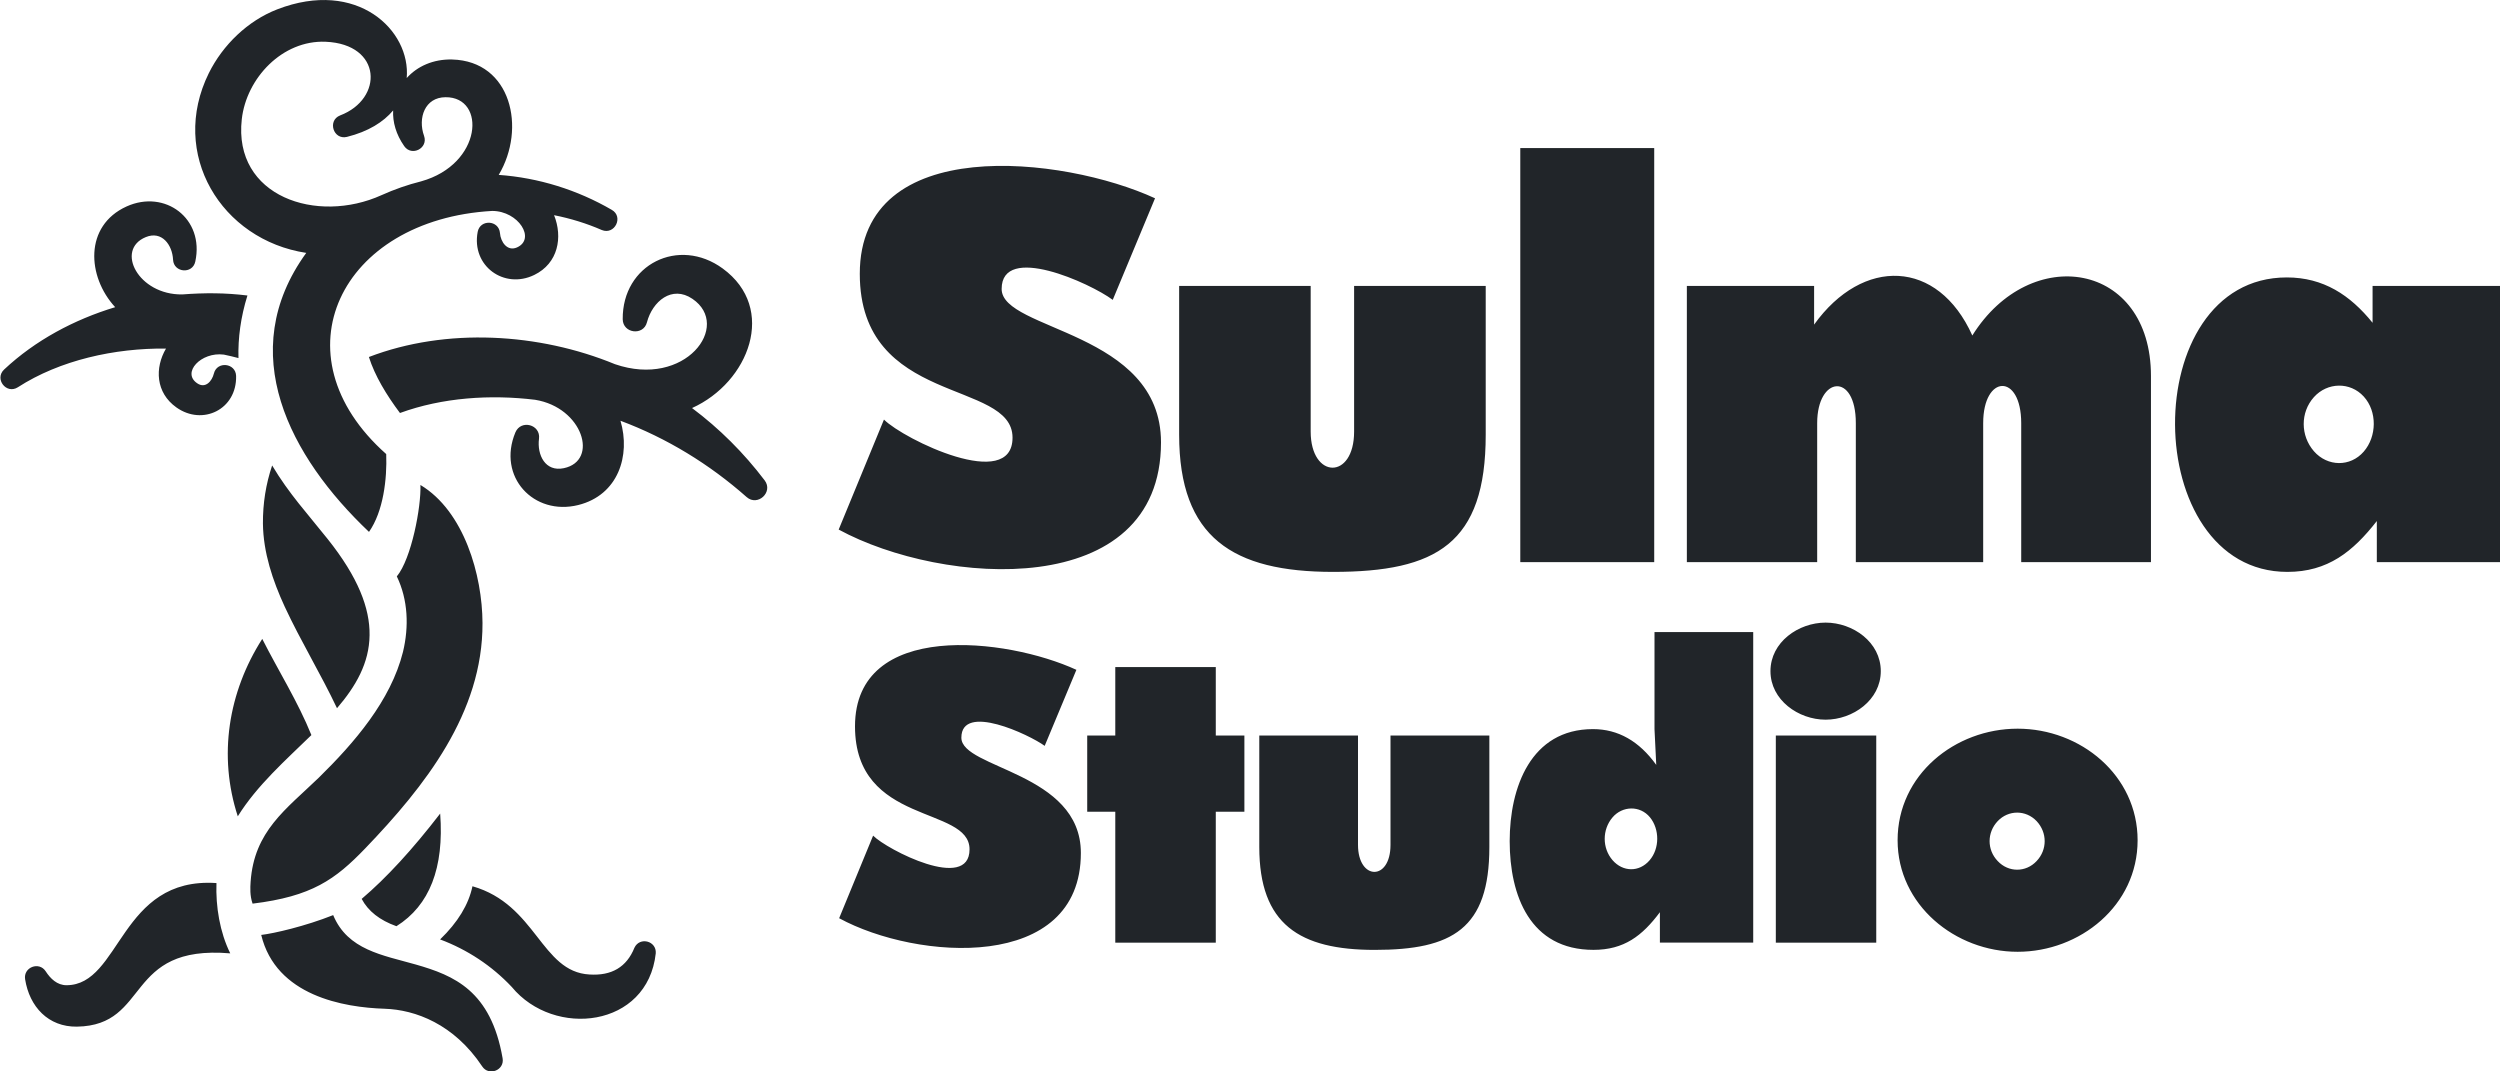 <svg xmlns="http://www.w3.org/2000/svg" width="70" height="30" viewBox="0 0 70 30"><path fill="#212529" d="M23.483,14.828l1.268-3.08c0.555,0.555,3.6,2.037,3.6,0.506c0-1.64-4.277-0.877-4.277-4.588c0-3.953,5.708-3.292,8.267-2.114l-1.184,2.844c-0.634-0.472-3.111-1.593-3.111-0.305c0,1.176,4.462,1.172,4.462,4.297C32.508,16.843,26.398,16.411,23.483,14.828L23.483,14.828z M14.33,27.635c-0.559-0.594-1.245-1.046-2.007-1.331c0.496-0.479,0.799-0.977,0.906-1.489c1.794,0.513,1.918,2.397,3.277,2.471c0.62,0.04,1.04-0.208,1.258-0.749c0.148-0.317,0.626-0.191,0.597,0.158C18.134,28.774,15.517,29.075,14.33,27.635L14.33,27.635z M7.314,26.178c0.413,1.709,2.314,2.031,3.458,2.067c0.857,0.028,1.94,0.428,2.73,1.615c0.185,0.281,0.63,0.106,0.571-0.228c-0.327-1.893-1.361-2.319-2.43-2.625c-0.93-0.265-1.908-0.406-2.314-1.384C8.55,25.934,7.664,26.138,7.314,26.178L7.314,26.178z M21.411,13.451c-0.583-0.769-1.266-1.451-2.034-2.026c1.593-0.718,2.394-2.786,0.859-3.907c-1.231-0.899-2.814-0.116-2.8,1.42c0.004,0.399,0.581,0.472,0.679,0.085c0.152-0.58,0.697-1.048,1.274-0.655c1.107,0.753-0.202,2.507-2.17,1.829c-2.125-0.875-4.724-1.032-6.89-0.201c0.167,0.527,0.492,1.064,0.87,1.568c1.19-0.435,2.536-0.522,3.785-0.37c1.337,0.218,1.79,1.707,0.803,1.915c-0.519,0.11-0.754-0.37-0.695-0.826c0.051-0.395-0.504-0.545-0.661-0.177c-0.518,1.243,0.514,2.344,1.759,2.035c1.122-0.279,1.471-1.388,1.183-2.36c1.298,0.484,2.493,1.217,3.533,2.137C21.213,14.189,21.659,13.78,21.411,13.451L21.411,13.451z M13.782,5.906c-4.251,0.242-6.104,4.026-2.968,6.808c0.026,0.696-0.08,1.605-0.482,2.179c-2.218-2.102-3.775-5.028-1.757-7.812C6.195,6.718,4.73,4.311,5.847,2.048C6.24,1.257,6.935,0.583,7.762,0.262c2.241-0.867,3.744,0.59,3.626,1.923c0.294-0.328,0.744-0.533,1.272-0.519c1.656,0.044,2.081,1.927,1.304,3.231c1.111,0.079,2.203,0.419,3.166,0.979c0.339,0.193,0.081,0.714-0.281,0.564c-0.426-0.186-0.877-0.324-1.335-0.415c0.247,0.616,0.118,1.347-0.556,1.674c-0.841,0.409-1.764-0.25-1.583-1.207c0.069-0.36,0.593-0.332,0.624,0.033c0.018,0.248,0.205,0.523,0.476,0.403C15.009,6.691,14.519,5.908,13.782,5.906L13.782,5.906z M11.791,5.078c1.719-0.48,1.829-2.364,0.685-2.356c-0.581,0.002-0.782,0.584-0.602,1.084c0.122,0.346-0.348,0.584-0.555,0.287c-0.231-0.33-0.327-0.676-0.311-1.001c-0.272,0.325-0.697,0.592-1.294,0.741C9.334,3.926,9.16,3.375,9.523,3.232c1.219-0.464,1.181-1.996-0.406-2.063C7.908,1.119,6.9,2.185,6.77,3.338c-0.244,2.167,2.104,2.946,3.913,2.126C11.043,5.302,11.415,5.172,11.791,5.078L11.791,5.078z M5.104,8.244C3.871,8.262,3.218,6.993,4.082,6.639c0.449-0.185,0.744,0.216,0.764,0.635c0.019,0.362,0.545,0.409,0.622,0.051c0.262-1.207-0.85-2.03-1.924-1.544c-1.19,0.54-1.109,1.964-0.319,2.82c-1.15,0.348-2.237,0.928-3.11,1.746c-0.279,0.263,0.064,0.702,0.384,0.497c1.181-0.763,2.716-1.099,4.149-1.084c-0.317,0.539-0.292,1.235,0.291,1.648c0.731,0.521,1.694,0.059,1.672-0.881c-0.01-0.364-0.534-0.423-0.622-0.069c-0.053,0.218-0.238,0.428-0.463,0.277C5.076,10.438,5.63,9.845,6.268,9.929C6.404,9.957,6.54,9.99,6.677,10.026C6.662,9.463,6.74,8.879,6.928,8.274C6.307,8.197,5.724,8.197,5.104,8.244L5.104,8.244z M11.772,13.579c0.024,0.606-0.25,2.063-0.661,2.56c0.317,0.659,0.341,1.408,0.173,2.112c-0.342,1.371-1.372,2.556-2.357,3.523c-0.924,0.892-1.812,1.498-1.91,2.918c-0.01,0.159-0.024,0.383,0.055,0.61c1.658-0.203,2.312-0.671,3.157-1.55c1.66-1.729,3.293-3.789,3.281-6.308C13.505,16.103,12.995,14.313,11.772,13.579L11.772,13.579z M10.348,17.783c-0.008,0.781-0.384,1.432-0.912,2.047c-0.456-0.965-1.012-1.872-1.463-2.841c-0.337-0.732-0.601-1.514-0.611-2.328c-0.004-0.564,0.083-1.109,0.258-1.628c0.472,0.793,0.996,1.357,1.554,2.059C10.029,16.163,10.358,17.03,10.348,17.783L10.348,17.783z M7.343,17.889c0.454,0.896,1.002,1.766,1.376,2.693c-0.722,0.704-1.526,1.412-2.061,2.275C6.104,21.16,6.392,19.378,7.343,17.889L7.343,17.889z M6.061,24.726c-2.714-0.184-2.672,2.86-4.2,2.86c-0.26,0-0.449-0.183-0.583-0.391c-0.183-0.281-0.628-0.114-0.575,0.224c0.122,0.77,0.65,1.339,1.451,1.327c2.066-0.033,1.313-2.304,4.293-2.052C6.155,26.104,6.037,25.38,6.061,24.726L6.061,24.726z M12.325,22.78c-0.774,1.005-1.507,1.803-2.198,2.389c0.181,0.342,0.504,0.598,0.973,0.765C12.028,25.352,12.438,24.302,12.325,22.78L12.325,22.78z M33.016,8.006h3.683v4.078c0,1.333,1.216,1.363,1.216,0V8.006H41.6v4.165c0,3.052-1.378,3.842-4.274,3.842c-2.802,0-4.31-0.956-4.31-3.842V8.006L33.016,8.006z M42.568,15.74V4.146h3.75V15.74H42.568L42.568,15.74z M47.232,15.74V8.006h3.563v1.083c1.361-1.898,3.466-1.839,4.43,0.305c1.629-2.608,5.002-2.061,5.002,1.135v5.211h-3.633v-3.893c0-1.408-1.065-1.365-1.065,0v3.893h-3.566v-3.893c0-1.438-1.082-1.314-1.082,0v3.893H47.232L47.232,15.74z M66.55,15.74h3.462V8.006h-3.58v1.032c-0.63-0.779-1.378-1.27-2.402-1.27c-4.213,0-4.136,8.245,0.017,8.245c1.13,0,1.833-0.565,2.504-1.424V15.74L66.55,15.74z M64.79,11.119c0.375-0.417,1.013-0.434,1.395-0.016c0.382,0.419,0.366,1.121,0,1.542c-0.378,0.436-1.016,0.423-1.395-0.01C64.413,12.202,64.404,11.55,64.79,11.119L64.79,11.119z M23.496,25.71l0.951-2.312c0.388,0.391,2.7,1.583,2.7,0.383c0-1.229-3.207-0.659-3.207-3.443c0-2.986,4.252-2.478,6.199-1.583l-0.888,2.129c-0.428-0.313-2.333-1.213-2.333-0.229c0,0.871,3.346,0.965,3.346,3.228C30.265,27.228,25.673,26.895,23.496,25.71L23.496,25.71z M31.228,26.394v-3.666h-0.786v-2.133h0.786v-1.917h2.814v1.917h0.801v2.133h-0.801v3.666H31.228L31.228,26.394z M35.259,20.595h2.765v3.061c0,0.997,0.91,1.021,0.91,0v-3.061h2.768v3.121c0,2.291-1.036,2.881-3.21,2.881c-2.105,0-3.232-0.716-3.232-2.881V20.595L35.259,20.595z M46.375,21.417l-0.049-1.001v-2.719h2.764v8.696h-2.613v-0.851c-0.495,0.663-1.004,1.054-1.86,1.054c-1.772,0-2.346-1.514-2.346-3.044c0-1.501,0.59-3.137,2.333-3.137C45.306,20.416,45.895,20.749,46.375,21.417L46.375,21.417z M45.148,22.89c-0.289,0.342-0.289,0.858,0.004,1.196c0.288,0.33,0.743,0.342,1.035,0.004c0.285-0.329,0.285-0.87,0.013-1.204C45.919,22.544,45.423,22.564,45.148,22.89L45.148,22.89z M49.723,26.394v-5.799h2.812v5.799H49.723L49.723,26.394z M51.117,17.433c0.764,0,1.545,0.546,1.545,1.359c0,0.81-0.781,1.359-1.545,1.359c-0.76,0-1.544-0.55-1.544-1.359C49.573,17.979,50.357,17.433,51.117,17.433L51.117,17.433z M56.493,20.403c1.764,0,3.36,1.307,3.36,3.125c0,1.827-1.613,3.122-3.36,3.122c-1.744,0-3.36-1.311-3.36-3.122C53.132,21.693,54.741,20.403,56.493,20.403L56.493,20.403z M55.936,22.991c-0.301,0.317-0.305,0.802,0,1.119c0.301,0.322,0.788,0.322,1.089,0c0.301-0.317,0.301-0.797,0-1.119C56.724,22.674,56.237,22.674,55.936,22.991z"/></svg>